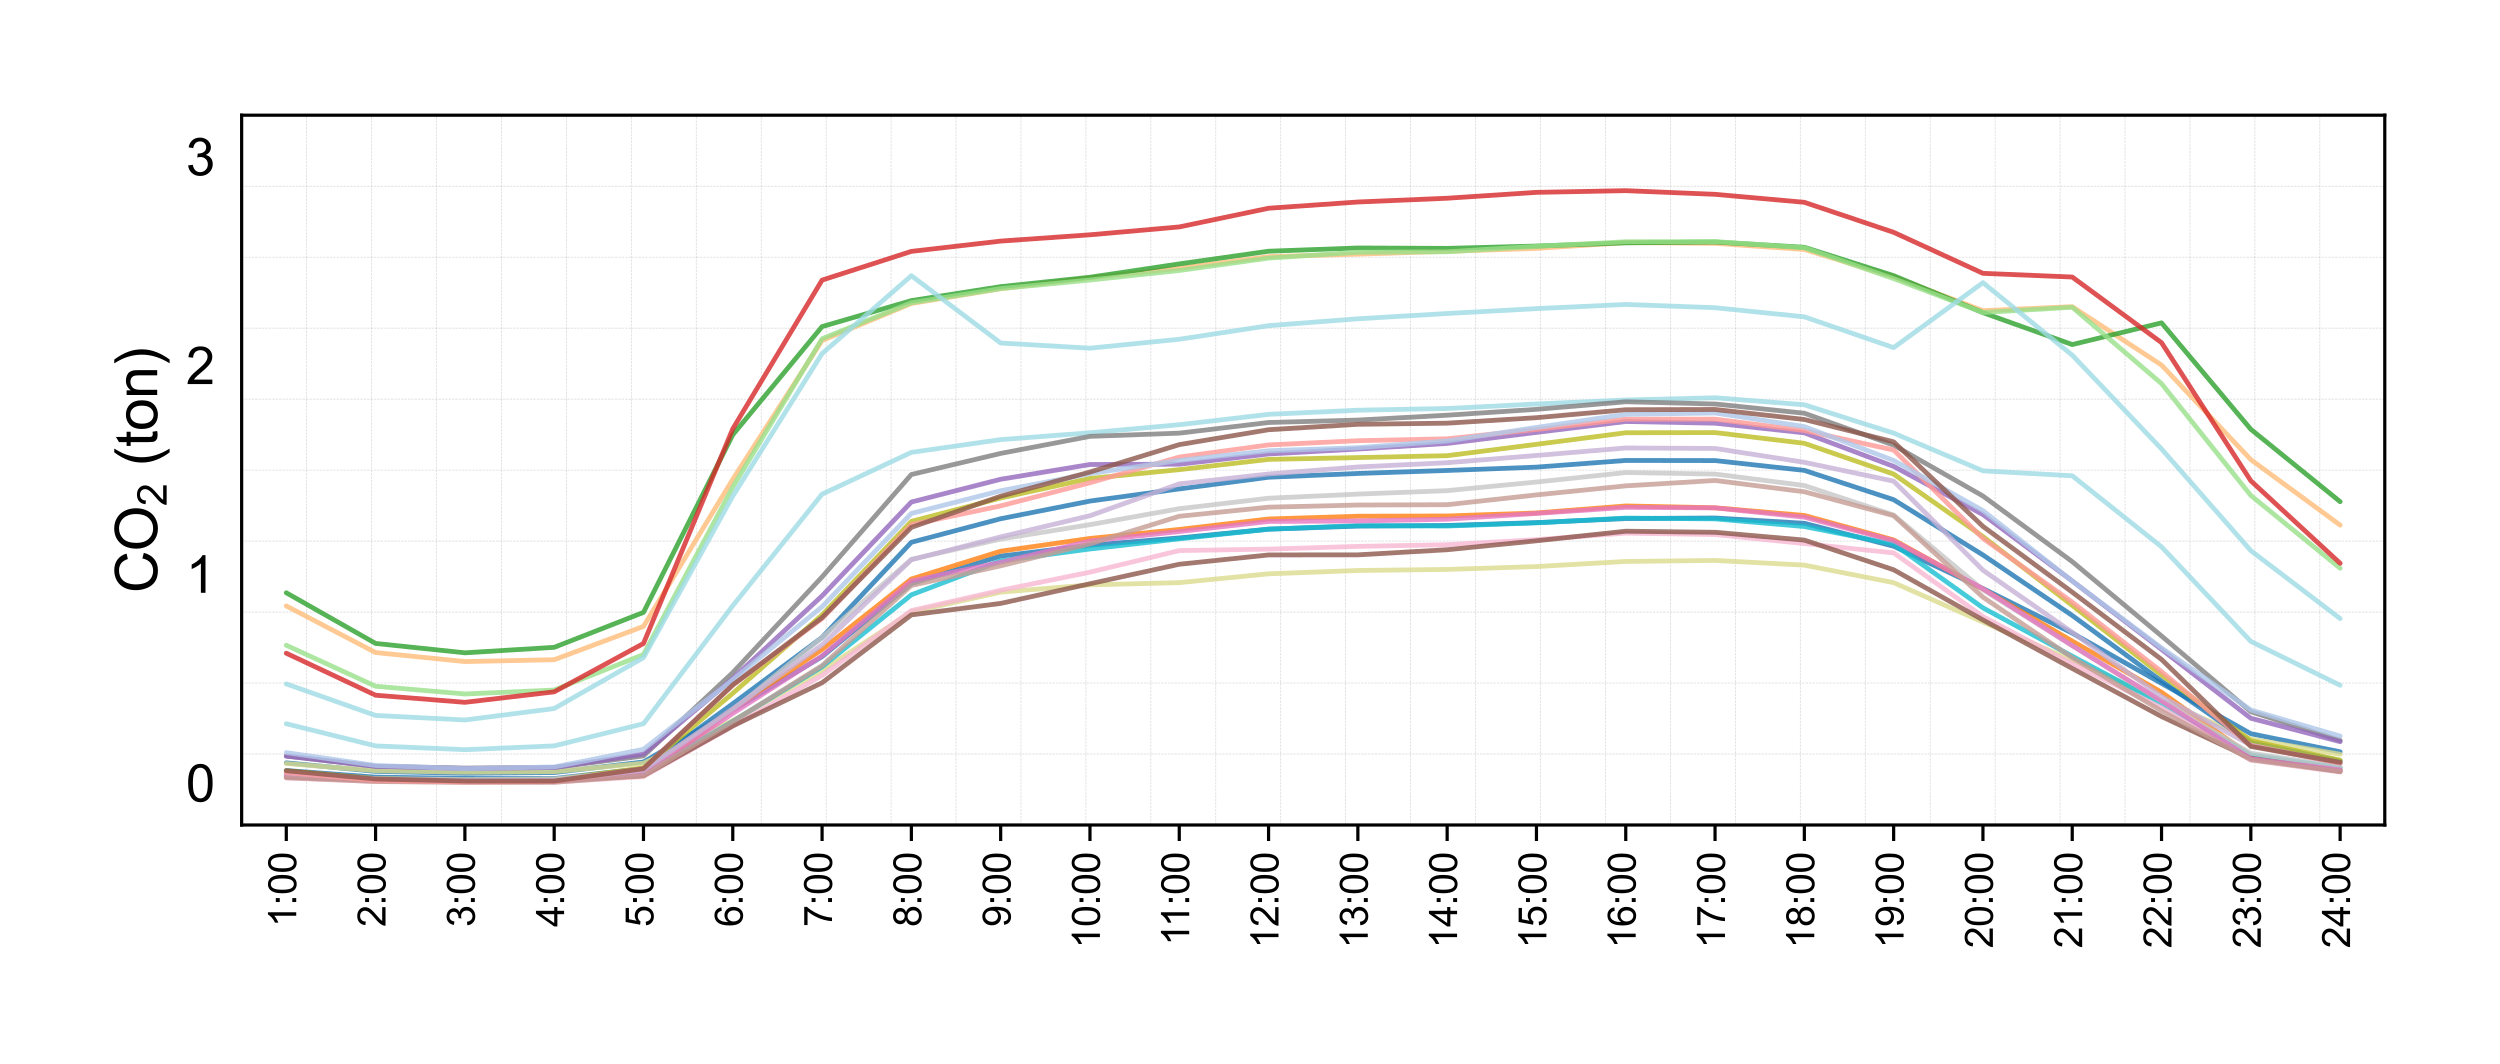 <?xml version="1.0" encoding="utf-8" standalone="no"?>
<!DOCTYPE svg PUBLIC "-//W3C//DTD SVG 1.1//EN"
  "http://www.w3.org/Graphics/SVG/1.1/DTD/svg11.dtd">
<svg xmlns:xlink="http://www.w3.org/1999/xlink" width="781.097pt" height="332.286pt" viewBox="0 0 781.097 332.286" xmlns="http://www.w3.org/2000/svg" version="1.1">
 <defs>
  <style type="text/css">*{stroke-linejoin: round; stroke-linecap: butt}</style>
 </defs>
 <g id="figure_1">
  <g id="patch_1">
   <path d="M 0 332.286 
L 781.097 332.286 
L 781.097 0 
L 0 0 
L 0 332.286 
z
" style="fill: none"/>
  </g>
  <g id="axes_1">
   <g id="patch_2">
    <path d="M 75.498 257.76 
L 745.097 257.76 
L 745.097 36 
L 75.498 36 
L 75.498 257.76 
z
" style="fill: none"/>
   </g>
   <g id="line2d_1">
    <path d="M 95.788 257.76 
L 95.788 36 
" clip-path="url(#p28814ef256)" style="fill: none; stroke-dasharray: 0.74,0.32; stroke-dashoffset: 0; stroke: #a9a9a9; stroke-opacity: 0.5; stroke-width: 0.2"/>
   </g>
   <g id="line2d_2">
    <path d="M 116.079 257.76 
L 116.079 36 
" clip-path="url(#p28814ef256)" style="fill: none; stroke-dasharray: 0.74,0.32; stroke-dashoffset: 0; stroke: #a9a9a9; stroke-opacity: 0.5; stroke-width: 0.2"/>
   </g>
   <g id="line2d_3">
    <path d="M 136.37 257.76 
L 136.37 36 
" clip-path="url(#p28814ef256)" style="fill: none; stroke-dasharray: 0.74,0.32; stroke-dashoffset: 0; stroke: #a9a9a9; stroke-opacity: 0.5; stroke-width: 0.2"/>
   </g>
   <g id="line2d_4">
    <path d="M 156.661 257.76 
L 156.661 36 
" clip-path="url(#p28814ef256)" style="fill: none; stroke-dasharray: 0.74,0.32; stroke-dashoffset: 0; stroke: #a9a9a9; stroke-opacity: 0.5; stroke-width: 0.2"/>
   </g>
   <g id="line2d_5">
    <path d="M 176.952 257.76 
L 176.952 36 
" clip-path="url(#p28814ef256)" style="fill: none; stroke-dasharray: 0.74,0.32; stroke-dashoffset: 0; stroke: #a9a9a9; stroke-opacity: 0.5; stroke-width: 0.2"/>
   </g>
   <g id="line2d_6">
    <path d="M 197.243 257.76 
L 197.243 36 
" clip-path="url(#p28814ef256)" style="fill: none; stroke-dasharray: 0.74,0.32; stroke-dashoffset: 0; stroke: #a9a9a9; stroke-opacity: 0.5; stroke-width: 0.2"/>
   </g>
   <g id="line2d_7">
    <path d="M 217.534 257.76 
L 217.534 36 
" clip-path="url(#p28814ef256)" style="fill: none; stroke-dasharray: 0.74,0.32; stroke-dashoffset: 0; stroke: #a9a9a9; stroke-opacity: 0.5; stroke-width: 0.2"/>
   </g>
   <g id="line2d_8">
    <path d="M 237.825 257.76 
L 237.825 36 
" clip-path="url(#p28814ef256)" style="fill: none; stroke-dasharray: 0.74,0.32; stroke-dashoffset: 0; stroke: #a9a9a9; stroke-opacity: 0.5; stroke-width: 0.2"/>
   </g>
   <g id="line2d_9">
    <path d="M 258.116 257.76 
L 258.116 36 
" clip-path="url(#p28814ef256)" style="fill: none; stroke-dasharray: 0.74,0.32; stroke-dashoffset: 0; stroke: #a9a9a9; stroke-opacity: 0.5; stroke-width: 0.2"/>
   </g>
   <g id="line2d_10">
    <path d="M 278.407 257.76 
L 278.407 36 
" clip-path="url(#p28814ef256)" style="fill: none; stroke-dasharray: 0.74,0.32; stroke-dashoffset: 0; stroke: #a9a9a9; stroke-opacity: 0.5; stroke-width: 0.2"/>
   </g>
   <g id="line2d_11">
    <path d="M 298.697 257.76 
L 298.697 36 
" clip-path="url(#p28814ef256)" style="fill: none; stroke-dasharray: 0.74,0.32; stroke-dashoffset: 0; stroke: #a9a9a9; stroke-opacity: 0.5; stroke-width: 0.2"/>
   </g>
   <g id="line2d_12">
    <path d="M 318.988 257.76 
L 318.988 36 
" clip-path="url(#p28814ef256)" style="fill: none; stroke-dasharray: 0.74,0.32; stroke-dashoffset: 0; stroke: #a9a9a9; stroke-opacity: 0.5; stroke-width: 0.2"/>
   </g>
   <g id="line2d_13">
    <path d="M 339.279 257.76 
L 339.279 36 
" clip-path="url(#p28814ef256)" style="fill: none; stroke-dasharray: 0.74,0.32; stroke-dashoffset: 0; stroke: #a9a9a9; stroke-opacity: 0.5; stroke-width: 0.2"/>
   </g>
   <g id="line2d_14">
    <path d="M 359.57 257.76 
L 359.57 36 
" clip-path="url(#p28814ef256)" style="fill: none; stroke-dasharray: 0.74,0.32; stroke-dashoffset: 0; stroke: #a9a9a9; stroke-opacity: 0.5; stroke-width: 0.2"/>
   </g>
   <g id="line2d_15">
    <path d="M 379.861 257.76 
L 379.861 36 
" clip-path="url(#p28814ef256)" style="fill: none; stroke-dasharray: 0.74,0.32; stroke-dashoffset: 0; stroke: #a9a9a9; stroke-opacity: 0.5; stroke-width: 0.2"/>
   </g>
   <g id="line2d_16">
    <path d="M 400.152 257.76 
L 400.152 36 
" clip-path="url(#p28814ef256)" style="fill: none; stroke-dasharray: 0.74,0.32; stroke-dashoffset: 0; stroke: #a9a9a9; stroke-opacity: 0.5; stroke-width: 0.2"/>
   </g>
   <g id="line2d_17">
    <path d="M 420.443 257.76 
L 420.443 36 
" clip-path="url(#p28814ef256)" style="fill: none; stroke-dasharray: 0.74,0.32; stroke-dashoffset: 0; stroke: #a9a9a9; stroke-opacity: 0.5; stroke-width: 0.2"/>
   </g>
   <g id="line2d_18">
    <path d="M 440.734 257.76 
L 440.734 36 
" clip-path="url(#p28814ef256)" style="fill: none; stroke-dasharray: 0.74,0.32; stroke-dashoffset: 0; stroke: #a9a9a9; stroke-opacity: 0.5; stroke-width: 0.2"/>
   </g>
   <g id="line2d_19">
    <path d="M 461.025 257.76 
L 461.025 36 
" clip-path="url(#p28814ef256)" style="fill: none; stroke-dasharray: 0.74,0.32; stroke-dashoffset: 0; stroke: #a9a9a9; stroke-opacity: 0.5; stroke-width: 0.2"/>
   </g>
   <g id="line2d_20">
    <path d="M 481.316 257.76 
L 481.316 36 
" clip-path="url(#p28814ef256)" style="fill: none; stroke-dasharray: 0.74,0.32; stroke-dashoffset: 0; stroke: #a9a9a9; stroke-opacity: 0.5; stroke-width: 0.2"/>
   </g>
   <g id="line2d_21">
    <path d="M 501.607 257.76 
L 501.607 36 
" clip-path="url(#p28814ef256)" style="fill: none; stroke-dasharray: 0.74,0.32; stroke-dashoffset: 0; stroke: #a9a9a9; stroke-opacity: 0.5; stroke-width: 0.2"/>
   </g>
   <g id="line2d_22">
    <path d="M 521.898 257.76 
L 521.898 36 
" clip-path="url(#p28814ef256)" style="fill: none; stroke-dasharray: 0.74,0.32; stroke-dashoffset: 0; stroke: #a9a9a9; stroke-opacity: 0.5; stroke-width: 0.2"/>
   </g>
   <g id="line2d_23">
    <path d="M 542.188 257.76 
L 542.188 36 
" clip-path="url(#p28814ef256)" style="fill: none; stroke-dasharray: 0.74,0.32; stroke-dashoffset: 0; stroke: #a9a9a9; stroke-opacity: 0.5; stroke-width: 0.2"/>
   </g>
   <g id="line2d_24">
    <path d="M 562.479 257.76 
L 562.479 36 
" clip-path="url(#p28814ef256)" style="fill: none; stroke-dasharray: 0.74,0.32; stroke-dashoffset: 0; stroke: #a9a9a9; stroke-opacity: 0.5; stroke-width: 0.2"/>
   </g>
   <g id="line2d_25">
    <path d="M 582.77 257.76 
L 582.77 36 
" clip-path="url(#p28814ef256)" style="fill: none; stroke-dasharray: 0.74,0.32; stroke-dashoffset: 0; stroke: #a9a9a9; stroke-opacity: 0.5; stroke-width: 0.2"/>
   </g>
   <g id="line2d_26">
    <path d="M 603.061 257.76 
L 603.061 36 
" clip-path="url(#p28814ef256)" style="fill: none; stroke-dasharray: 0.74,0.32; stroke-dashoffset: 0; stroke: #a9a9a9; stroke-opacity: 0.5; stroke-width: 0.2"/>
   </g>
   <g id="line2d_27">
    <path d="M 623.352 257.76 
L 623.352 36 
" clip-path="url(#p28814ef256)" style="fill: none; stroke-dasharray: 0.74,0.32; stroke-dashoffset: 0; stroke: #a9a9a9; stroke-opacity: 0.5; stroke-width: 0.2"/>
   </g>
   <g id="line2d_28">
    <path d="M 643.643 257.76 
L 643.643 36 
" clip-path="url(#p28814ef256)" style="fill: none; stroke-dasharray: 0.74,0.32; stroke-dashoffset: 0; stroke: #a9a9a9; stroke-opacity: 0.5; stroke-width: 0.2"/>
   </g>
   <g id="line2d_29">
    <path d="M 663.934 257.76 
L 663.934 36 
" clip-path="url(#p28814ef256)" style="fill: none; stroke-dasharray: 0.74,0.32; stroke-dashoffset: 0; stroke: #a9a9a9; stroke-opacity: 0.5; stroke-width: 0.2"/>
   </g>
   <g id="line2d_30">
    <path d="M 684.225 257.76 
L 684.225 36 
" clip-path="url(#p28814ef256)" style="fill: none; stroke-dasharray: 0.74,0.32; stroke-dashoffset: 0; stroke: #a9a9a9; stroke-opacity: 0.5; stroke-width: 0.2"/>
   </g>
   <g id="line2d_31">
    <path d="M 704.516 257.76 
L 704.516 36 
" clip-path="url(#p28814ef256)" style="fill: none; stroke-dasharray: 0.74,0.32; stroke-dashoffset: 0; stroke: #a9a9a9; stroke-opacity: 0.5; stroke-width: 0.2"/>
   </g>
   <g id="line2d_32">
    <path d="M 724.807 257.76 
L 724.807 36 
" clip-path="url(#p28814ef256)" style="fill: none; stroke-dasharray: 0.74,0.32; stroke-dashoffset: 0; stroke: #a9a9a9; stroke-opacity: 0.5; stroke-width: 0.2"/>
   </g>
   <g id="line2d_33">
    <path d="M 75.498 235.584 
L 745.097 235.584 
" clip-path="url(#p28814ef256)" style="fill: none; stroke-dasharray: 0.74,0.32; stroke-dashoffset: 0; stroke: #a9a9a9; stroke-opacity: 0.5; stroke-width: 0.2"/>
   </g>
   <g id="line2d_34">
    <path d="M 75.498 213.408 
L 745.097 213.408 
" clip-path="url(#p28814ef256)" style="fill: none; stroke-dasharray: 0.74,0.32; stroke-dashoffset: 0; stroke: #a9a9a9; stroke-opacity: 0.5; stroke-width: 0.2"/>
   </g>
   <g id="line2d_35">
    <path d="M 75.498 191.232 
L 745.097 191.232 
" clip-path="url(#p28814ef256)" style="fill: none; stroke-dasharray: 0.74,0.32; stroke-dashoffset: 0; stroke: #a9a9a9; stroke-opacity: 0.5; stroke-width: 0.2"/>
   </g>
   <g id="line2d_36">
    <path d="M 75.498 169.056 
L 745.097 169.056 
" clip-path="url(#p28814ef256)" style="fill: none; stroke-dasharray: 0.74,0.32; stroke-dashoffset: 0; stroke: #a9a9a9; stroke-opacity: 0.5; stroke-width: 0.2"/>
   </g>
   <g id="line2d_37">
    <path d="M 75.498 146.88 
L 745.097 146.88 
" clip-path="url(#p28814ef256)" style="fill: none; stroke-dasharray: 0.74,0.32; stroke-dashoffset: 0; stroke: #a9a9a9; stroke-opacity: 0.5; stroke-width: 0.2"/>
   </g>
   <g id="line2d_38">
    <path d="M 75.498 124.704 
L 745.097 124.704 
" clip-path="url(#p28814ef256)" style="fill: none; stroke-dasharray: 0.74,0.32; stroke-dashoffset: 0; stroke: #a9a9a9; stroke-opacity: 0.5; stroke-width: 0.2"/>
   </g>
   <g id="line2d_39">
    <path d="M 75.498 102.528 
L 745.097 102.528 
" clip-path="url(#p28814ef256)" style="fill: none; stroke-dasharray: 0.74,0.32; stroke-dashoffset: 0; stroke: #a9a9a9; stroke-opacity: 0.5; stroke-width: 0.2"/>
   </g>
   <g id="line2d_40">
    <path d="M 75.498 80.352 
L 745.097 80.352 
" clip-path="url(#p28814ef256)" style="fill: none; stroke-dasharray: 0.74,0.32; stroke-dashoffset: 0; stroke: #a9a9a9; stroke-opacity: 0.5; stroke-width: 0.2"/>
   </g>
   <g id="line2d_41">
    <path d="M 75.498 58.176 
L 745.097 58.176 
" clip-path="url(#p28814ef256)" style="fill: none; stroke-dasharray: 0.74,0.32; stroke-dashoffset: 0; stroke: #a9a9a9; stroke-opacity: 0.5; stroke-width: 0.2"/>
   </g>
   <g id="matplotlib.axis_1">
    <g id="xtick_1">
     <g id="line2d_42">
      <defs>
       <path id="mb2432eadc6" d="M 0 0 
L 0 5 
" style="stroke: #000000"/>
      </defs>
      <g>
       <use xlink:href="#mb2432eadc6" x="89.448" y="257.76" style="stroke: #000000"/>
      </g>
     </g>
     <g id="text_1">
      <!-- 1:00 -->
      <g transform="translate(92.55 289.613) rotate(-90) scale(0.12 -0.12)">
       <defs>
        <path id="ArialMT-31" d="M 2384 0 
L 1822 0 
L 1822 3584 
Q 1619 3391 1289 3197 
Q 959 3003 697 2906 
L 697 3450 
Q 1169 3672 1522 3987 
Q 1875 4303 2022 4600 
L 2384 4600 
L 2384 0 
z
" transform="scale(0.016)"/>
        <path id="ArialMT-3a" d="M 578 2678 
L 578 3319 
L 1219 3319 
L 1219 2678 
L 578 2678 
z
M 578 0 
L 578 641 
L 1219 641 
L 1219 0 
L 578 0 
z
" transform="scale(0.016)"/>
        <path id="ArialMT-30" d="M 266 2259 
Q 266 3072 433 3567 
Q 600 4063 929 4331 
Q 1259 4600 1759 4600 
Q 2128 4600 2406 4451 
Q 2684 4303 2865 4023 
Q 3047 3744 3150 3342 
Q 3253 2941 3253 2259 
Q 3253 1453 3087 958 
Q 2922 463 2592 192 
Q 2263 -78 1759 -78 
Q 1097 -78 719 397 
Q 266 969 266 2259 
z
M 844 2259 
Q 844 1131 1108 757 
Q 1372 384 1759 384 
Q 2147 384 2411 759 
Q 2675 1134 2675 2259 
Q 2675 3391 2411 3762 
Q 2147 4134 1753 4134 
Q 1366 4134 1134 3806 
Q 844 3388 844 2259 
z
" transform="scale(0.016)"/>
       </defs>
       <use xlink:href="#ArialMT-31"/>
       <use xlink:href="#ArialMT-3a" transform="translate(55.615 0)"/>
       <use xlink:href="#ArialMT-30" transform="translate(83.398 0)"/>
       <use xlink:href="#ArialMT-30" transform="translate(139.014 0)"/>
      </g>
     </g>
    </g>
    <g id="xtick_2">
     <g id="line2d_43">
      <g>
       <use xlink:href="#mb2432eadc6" x="117.347" y="257.76" style="stroke: #000000"/>
      </g>
     </g>
     <g id="text_2">
      <!-- 2:00 -->
      <g transform="translate(120.45 289.613) rotate(-90) scale(0.12 -0.12)">
       <defs>
        <path id="ArialMT-32" d="M 3222 541 
L 3222 0 
L 194 0 
Q 188 203 259 391 
Q 375 700 629 1000 
Q 884 1300 1366 1694 
Q 2113 2306 2375 2664 
Q 2638 3022 2638 3341 
Q 2638 3675 2398 3904 
Q 2159 4134 1775 4134 
Q 1369 4134 1125 3890 
Q 881 3647 878 3216 
L 300 3275 
Q 359 3922 746 4261 
Q 1134 4600 1788 4600 
Q 2447 4600 2831 4234 
Q 3216 3869 3216 3328 
Q 3216 3053 3103 2787 
Q 2991 2522 2730 2228 
Q 2469 1934 1863 1422 
Q 1356 997 1212 845 
Q 1069 694 975 541 
L 3222 541 
z
" transform="scale(0.016)"/>
       </defs>
       <use xlink:href="#ArialMT-32"/>
       <use xlink:href="#ArialMT-3a" transform="translate(55.615 0)"/>
       <use xlink:href="#ArialMT-30" transform="translate(83.398 0)"/>
       <use xlink:href="#ArialMT-30" transform="translate(139.014 0)"/>
      </g>
     </g>
    </g>
    <g id="xtick_3">
     <g id="line2d_44">
      <g>
       <use xlink:href="#mb2432eadc6" x="145.248" y="257.76" style="stroke: #000000"/>
      </g>
     </g>
     <g id="text_3">
      <!-- 3:00 -->
      <g transform="translate(148.35 289.613) rotate(-90) scale(0.12 -0.12)">
       <defs>
        <path id="ArialMT-33" d="M 269 1209 
L 831 1284 
Q 928 806 1161 595 
Q 1394 384 1728 384 
Q 2125 384 2398 659 
Q 2672 934 2672 1341 
Q 2672 1728 2419 1979 
Q 2166 2231 1775 2231 
Q 1616 2231 1378 2169 
L 1441 2663 
Q 1497 2656 1531 2656 
Q 1891 2656 2178 2843 
Q 2466 3031 2466 3422 
Q 2466 3731 2256 3934 
Q 2047 4138 1716 4138 
Q 1388 4138 1169 3931 
Q 950 3725 888 3313 
L 325 3413 
Q 428 3978 793 4289 
Q 1159 4600 1703 4600 
Q 2078 4600 2393 4439 
Q 2709 4278 2876 4000 
Q 3044 3722 3044 3409 
Q 3044 3113 2884 2869 
Q 2725 2625 2413 2481 
Q 2819 2388 3044 2092 
Q 3269 1797 3269 1353 
Q 3269 753 2831 336 
Q 2394 -81 1725 -81 
Q 1122 -81 723 278 
Q 325 638 269 1209 
z
" transform="scale(0.016)"/>
       </defs>
       <use xlink:href="#ArialMT-33"/>
       <use xlink:href="#ArialMT-3a" transform="translate(55.615 0)"/>
       <use xlink:href="#ArialMT-30" transform="translate(83.398 0)"/>
       <use xlink:href="#ArialMT-30" transform="translate(139.014 0)"/>
      </g>
     </g>
    </g>
    <g id="xtick_4">
     <g id="line2d_45">
      <g>
       <use xlink:href="#mb2432eadc6" x="173.148" y="257.76" style="stroke: #000000"/>
      </g>
     </g>
     <g id="text_4">
      <!-- 4:00 -->
      <g transform="translate(176.25 289.613) rotate(-90) scale(0.12 -0.12)">
       <defs>
        <path id="ArialMT-34" d="M 2069 0 
L 2069 1097 
L 81 1097 
L 81 1613 
L 2172 4581 
L 2631 4581 
L 2631 1613 
L 3250 1613 
L 3250 1097 
L 2631 1097 
L 2631 0 
L 2069 0 
z
M 2069 1613 
L 2069 3678 
L 634 1613 
L 2069 1613 
z
" transform="scale(0.016)"/>
       </defs>
       <use xlink:href="#ArialMT-34"/>
       <use xlink:href="#ArialMT-3a" transform="translate(55.615 0)"/>
       <use xlink:href="#ArialMT-30" transform="translate(83.398 0)"/>
       <use xlink:href="#ArialMT-30" transform="translate(139.014 0)"/>
      </g>
     </g>
    </g>
    <g id="xtick_5">
     <g id="line2d_46">
      <g>
       <use xlink:href="#mb2432eadc6" x="201.048" y="257.76" style="stroke: #000000"/>
      </g>
     </g>
     <g id="text_5">
      <!-- 5:00 -->
      <g transform="translate(204.15 289.613) rotate(-90) scale(0.12 -0.12)">
       <defs>
        <path id="ArialMT-35" d="M 266 1200 
L 856 1250 
Q 922 819 1161 601 
Q 1400 384 1738 384 
Q 2144 384 2425 690 
Q 2706 997 2706 1503 
Q 2706 1984 2436 2262 
Q 2166 2541 1728 2541 
Q 1456 2541 1237 2417 
Q 1019 2294 894 2097 
L 366 2166 
L 809 4519 
L 3088 4519 
L 3088 3981 
L 1259 3981 
L 1013 2750 
Q 1425 3038 1878 3038 
Q 2478 3038 2890 2622 
Q 3303 2206 3303 1553 
Q 3303 931 2941 478 
Q 2500 -78 1738 -78 
Q 1113 -78 717 272 
Q 322 622 266 1200 
z
" transform="scale(0.016)"/>
       </defs>
       <use xlink:href="#ArialMT-35"/>
       <use xlink:href="#ArialMT-3a" transform="translate(55.615 0)"/>
       <use xlink:href="#ArialMT-30" transform="translate(83.398 0)"/>
       <use xlink:href="#ArialMT-30" transform="translate(139.014 0)"/>
      </g>
     </g>
    </g>
    <g id="xtick_6">
     <g id="line2d_47">
      <g>
       <use xlink:href="#mb2432eadc6" x="228.947" y="257.76" style="stroke: #000000"/>
      </g>
     </g>
     <g id="text_6">
      <!-- 6:00 -->
      <g transform="translate(232.05 289.613) rotate(-90) scale(0.12 -0.12)">
       <defs>
        <path id="ArialMT-36" d="M 3184 3459 
L 2625 3416 
Q 2550 3747 2413 3897 
Q 2184 4138 1850 4138 
Q 1581 4138 1378 3988 
Q 1113 3794 959 3422 
Q 806 3050 800 2363 
Q 1003 2672 1297 2822 
Q 1591 2972 1913 2972 
Q 2475 2972 2870 2558 
Q 3266 2144 3266 1488 
Q 3266 1056 3080 686 
Q 2894 316 2569 119 
Q 2244 -78 1831 -78 
Q 1128 -78 684 439 
Q 241 956 241 2144 
Q 241 3472 731 4075 
Q 1159 4600 1884 4600 
Q 2425 4600 2770 4297 
Q 3116 3994 3184 3459 
z
M 888 1484 
Q 888 1194 1011 928 
Q 1134 663 1356 523 
Q 1578 384 1822 384 
Q 2178 384 2434 671 
Q 2691 959 2691 1453 
Q 2691 1928 2437 2201 
Q 2184 2475 1800 2475 
Q 1419 2475 1153 2201 
Q 888 1928 888 1484 
z
" transform="scale(0.016)"/>
       </defs>
       <use xlink:href="#ArialMT-36"/>
       <use xlink:href="#ArialMT-3a" transform="translate(55.615 0)"/>
       <use xlink:href="#ArialMT-30" transform="translate(83.398 0)"/>
       <use xlink:href="#ArialMT-30" transform="translate(139.014 0)"/>
      </g>
     </g>
    </g>
    <g id="xtick_7">
     <g id="line2d_48">
      <g>
       <use xlink:href="#mb2432eadc6" x="256.848" y="257.76" style="stroke: #000000"/>
      </g>
     </g>
     <g id="text_7">
      <!-- 7:00 -->
      <g transform="translate(259.95 289.613) rotate(-90) scale(0.12 -0.12)">
       <defs>
        <path id="ArialMT-37" d="M 303 3981 
L 303 4522 
L 3269 4522 
L 3269 4084 
Q 2831 3619 2401 2847 
Q 1972 2075 1738 1259 
Q 1569 684 1522 0 
L 944 0 
Q 953 541 1156 1306 
Q 1359 2072 1739 2783 
Q 2119 3494 2547 3981 
L 303 3981 
z
" transform="scale(0.016)"/>
       </defs>
       <use xlink:href="#ArialMT-37"/>
       <use xlink:href="#ArialMT-3a" transform="translate(55.615 0)"/>
       <use xlink:href="#ArialMT-30" transform="translate(83.398 0)"/>
       <use xlink:href="#ArialMT-30" transform="translate(139.014 0)"/>
      </g>
     </g>
    </g>
    <g id="xtick_8">
     <g id="line2d_49">
      <g>
       <use xlink:href="#mb2432eadc6" x="284.748" y="257.76" style="stroke: #000000"/>
      </g>
     </g>
     <g id="text_8">
      <!-- 8:00 -->
      <g transform="translate(287.85 289.613) rotate(-90) scale(0.12 -0.12)">
       <defs>
        <path id="ArialMT-38" d="M 1131 2484 
Q 781 2613 612 2850 
Q 444 3088 444 3419 
Q 444 3919 803 4259 
Q 1163 4600 1759 4600 
Q 2359 4600 2725 4251 
Q 3091 3903 3091 3403 
Q 3091 3084 2923 2848 
Q 2756 2613 2416 2484 
Q 2838 2347 3058 2040 
Q 3278 1734 3278 1309 
Q 3278 722 2862 322 
Q 2447 -78 1769 -78 
Q 1091 -78 675 323 
Q 259 725 259 1325 
Q 259 1772 486 2073 
Q 713 2375 1131 2484 
z
M 1019 3438 
Q 1019 3113 1228 2906 
Q 1438 2700 1772 2700 
Q 2097 2700 2305 2904 
Q 2513 3109 2513 3406 
Q 2513 3716 2298 3927 
Q 2084 4138 1766 4138 
Q 1444 4138 1231 3931 
Q 1019 3725 1019 3438 
z
M 838 1322 
Q 838 1081 952 856 
Q 1066 631 1291 507 
Q 1516 384 1775 384 
Q 2178 384 2440 643 
Q 2703 903 2703 1303 
Q 2703 1709 2433 1975 
Q 2163 2241 1756 2241 
Q 1359 2241 1098 1978 
Q 838 1716 838 1322 
z
" transform="scale(0.016)"/>
       </defs>
       <use xlink:href="#ArialMT-38"/>
       <use xlink:href="#ArialMT-3a" transform="translate(55.615 0)"/>
       <use xlink:href="#ArialMT-30" transform="translate(83.398 0)"/>
       <use xlink:href="#ArialMT-30" transform="translate(139.014 0)"/>
      </g>
     </g>
    </g>
    <g id="xtick_9">
     <g id="line2d_50">
      <g>
       <use xlink:href="#mb2432eadc6" x="312.647" y="257.76" style="stroke: #000000"/>
      </g>
     </g>
     <g id="text_9">
      <!-- 9:00 -->
      <g transform="translate(315.75 289.613) rotate(-90) scale(0.12 -0.12)">
       <defs>
        <path id="ArialMT-39" d="M 350 1059 
L 891 1109 
Q 959 728 1153 556 
Q 1347 384 1650 384 
Q 1909 384 2104 503 
Q 2300 622 2425 820 
Q 2550 1019 2634 1356 
Q 2719 1694 2719 2044 
Q 2719 2081 2716 2156 
Q 2547 1888 2255 1720 
Q 1963 1553 1622 1553 
Q 1053 1553 659 1965 
Q 266 2378 266 3053 
Q 266 3750 677 4175 
Q 1088 4600 1706 4600 
Q 2153 4600 2523 4359 
Q 2894 4119 3086 3673 
Q 3278 3228 3278 2384 
Q 3278 1506 3087 986 
Q 2897 466 2520 194 
Q 2144 -78 1638 -78 
Q 1100 -78 759 220 
Q 419 519 350 1059 
z
M 2653 3081 
Q 2653 3566 2395 3850 
Q 2138 4134 1775 4134 
Q 1400 4134 1122 3828 
Q 844 3522 844 3034 
Q 844 2597 1108 2323 
Q 1372 2050 1759 2050 
Q 2150 2050 2401 2323 
Q 2653 2597 2653 3081 
z
" transform="scale(0.016)"/>
       </defs>
       <use xlink:href="#ArialMT-39"/>
       <use xlink:href="#ArialMT-3a" transform="translate(55.615 0)"/>
       <use xlink:href="#ArialMT-30" transform="translate(83.398 0)"/>
       <use xlink:href="#ArialMT-30" transform="translate(139.014 0)"/>
      </g>
     </g>
    </g>
    <g id="xtick_10">
     <g id="line2d_51">
      <g>
       <use xlink:href="#mb2432eadc6" x="340.548" y="257.76" style="stroke: #000000"/>
      </g>
     </g>
     <g id="text_10">
      <!-- 10:00 -->
      <g transform="translate(343.65 296.286) rotate(-90) scale(0.12 -0.12)">
       <use xlink:href="#ArialMT-31"/>
       <use xlink:href="#ArialMT-30" transform="translate(55.615 0)"/>
       <use xlink:href="#ArialMT-3a" transform="translate(111.23 0)"/>
       <use xlink:href="#ArialMT-30" transform="translate(139.014 0)"/>
       <use xlink:href="#ArialMT-30" transform="translate(194.629 0)"/>
      </g>
     </g>
    </g>
    <g id="xtick_11">
     <g id="line2d_52">
      <g>
       <use xlink:href="#mb2432eadc6" x="368.447" y="257.76" style="stroke: #000000"/>
      </g>
     </g>
     <g id="text_11">
      <!-- 11:00 -->
      <g transform="translate(371.55 295.401) rotate(-90) scale(0.12 -0.12)">
       <use xlink:href="#ArialMT-31"/>
       <use xlink:href="#ArialMT-31" transform="translate(48.24 0)"/>
       <use xlink:href="#ArialMT-3a" transform="translate(103.855 0)"/>
       <use xlink:href="#ArialMT-30" transform="translate(131.639 0)"/>
       <use xlink:href="#ArialMT-30" transform="translate(187.254 0)"/>
      </g>
     </g>
    </g>
    <g id="xtick_12">
     <g id="line2d_53">
      <g>
       <use xlink:href="#mb2432eadc6" x="396.348" y="257.76" style="stroke: #000000"/>
      </g>
     </g>
     <g id="text_12">
      <!-- 12:00 -->
      <g transform="translate(399.45 296.286) rotate(-90) scale(0.12 -0.12)">
       <use xlink:href="#ArialMT-31"/>
       <use xlink:href="#ArialMT-32" transform="translate(55.615 0)"/>
       <use xlink:href="#ArialMT-3a" transform="translate(111.23 0)"/>
       <use xlink:href="#ArialMT-30" transform="translate(139.014 0)"/>
       <use xlink:href="#ArialMT-30" transform="translate(194.629 0)"/>
      </g>
     </g>
    </g>
    <g id="xtick_13">
     <g id="line2d_54">
      <g>
       <use xlink:href="#mb2432eadc6" x="424.248" y="257.76" style="stroke: #000000"/>
      </g>
     </g>
     <g id="text_13">
      <!-- 13:00 -->
      <g transform="translate(427.35 296.286) rotate(-90) scale(0.12 -0.12)">
       <use xlink:href="#ArialMT-31"/>
       <use xlink:href="#ArialMT-33" transform="translate(55.615 0)"/>
       <use xlink:href="#ArialMT-3a" transform="translate(111.23 0)"/>
       <use xlink:href="#ArialMT-30" transform="translate(139.014 0)"/>
       <use xlink:href="#ArialMT-30" transform="translate(194.629 0)"/>
      </g>
     </g>
    </g>
    <g id="xtick_14">
     <g id="line2d_55">
      <g>
       <use xlink:href="#mb2432eadc6" x="452.147" y="257.76" style="stroke: #000000"/>
      </g>
     </g>
     <g id="text_14">
      <!-- 14:00 -->
      <g transform="translate(455.25 296.286) rotate(-90) scale(0.12 -0.12)">
       <use xlink:href="#ArialMT-31"/>
       <use xlink:href="#ArialMT-34" transform="translate(55.615 0)"/>
       <use xlink:href="#ArialMT-3a" transform="translate(111.23 0)"/>
       <use xlink:href="#ArialMT-30" transform="translate(139.014 0)"/>
       <use xlink:href="#ArialMT-30" transform="translate(194.629 0)"/>
      </g>
     </g>
    </g>
    <g id="xtick_15">
     <g id="line2d_56">
      <g>
       <use xlink:href="#mb2432eadc6" x="480.048" y="257.76" style="stroke: #000000"/>
      </g>
     </g>
     <g id="text_15">
      <!-- 15:00 -->
      <g transform="translate(483.15 296.286) rotate(-90) scale(0.12 -0.12)">
       <use xlink:href="#ArialMT-31"/>
       <use xlink:href="#ArialMT-35" transform="translate(55.615 0)"/>
       <use xlink:href="#ArialMT-3a" transform="translate(111.23 0)"/>
       <use xlink:href="#ArialMT-30" transform="translate(139.014 0)"/>
       <use xlink:href="#ArialMT-30" transform="translate(194.629 0)"/>
      </g>
     </g>
    </g>
    <g id="xtick_16">
     <g id="line2d_57">
      <g>
       <use xlink:href="#mb2432eadc6" x="507.947" y="257.76" style="stroke: #000000"/>
      </g>
     </g>
     <g id="text_16">
      <!-- 16:00 -->
      <g transform="translate(511.05 296.286) rotate(-90) scale(0.12 -0.12)">
       <use xlink:href="#ArialMT-31"/>
       <use xlink:href="#ArialMT-36" transform="translate(55.615 0)"/>
       <use xlink:href="#ArialMT-3a" transform="translate(111.23 0)"/>
       <use xlink:href="#ArialMT-30" transform="translate(139.014 0)"/>
       <use xlink:href="#ArialMT-30" transform="translate(194.629 0)"/>
      </g>
     </g>
    </g>
    <g id="xtick_17">
     <g id="line2d_58">
      <g>
       <use xlink:href="#mb2432eadc6" x="535.847" y="257.76" style="stroke: #000000"/>
      </g>
     </g>
     <g id="text_17">
      <!-- 17:00 -->
      <g transform="translate(538.95 296.286) rotate(-90) scale(0.12 -0.12)">
       <use xlink:href="#ArialMT-31"/>
       <use xlink:href="#ArialMT-37" transform="translate(55.615 0)"/>
       <use xlink:href="#ArialMT-3a" transform="translate(111.23 0)"/>
       <use xlink:href="#ArialMT-30" transform="translate(139.014 0)"/>
       <use xlink:href="#ArialMT-30" transform="translate(194.629 0)"/>
      </g>
     </g>
    </g>
    <g id="xtick_18">
     <g id="line2d_59">
      <g>
       <use xlink:href="#mb2432eadc6" x="563.747" y="257.76" style="stroke: #000000"/>
      </g>
     </g>
     <g id="text_18">
      <!-- 18:00 -->
      <g transform="translate(566.85 296.286) rotate(-90) scale(0.12 -0.12)">
       <use xlink:href="#ArialMT-31"/>
       <use xlink:href="#ArialMT-38" transform="translate(55.615 0)"/>
       <use xlink:href="#ArialMT-3a" transform="translate(111.23 0)"/>
       <use xlink:href="#ArialMT-30" transform="translate(139.014 0)"/>
       <use xlink:href="#ArialMT-30" transform="translate(194.629 0)"/>
      </g>
     </g>
    </g>
    <g id="xtick_19">
     <g id="line2d_60">
      <g>
       <use xlink:href="#mb2432eadc6" x="591.648" y="257.76" style="stroke: #000000"/>
      </g>
     </g>
     <g id="text_19">
      <!-- 19:00 -->
      <g transform="translate(594.75 296.286) rotate(-90) scale(0.12 -0.12)">
       <use xlink:href="#ArialMT-31"/>
       <use xlink:href="#ArialMT-39" transform="translate(55.615 0)"/>
       <use xlink:href="#ArialMT-3a" transform="translate(111.23 0)"/>
       <use xlink:href="#ArialMT-30" transform="translate(139.014 0)"/>
       <use xlink:href="#ArialMT-30" transform="translate(194.629 0)"/>
      </g>
     </g>
    </g>
    <g id="xtick_20">
     <g id="line2d_61">
      <g>
       <use xlink:href="#mb2432eadc6" x="619.548" y="257.76" style="stroke: #000000"/>
      </g>
     </g>
     <g id="text_20">
      <!-- 20:00 -->
      <g transform="translate(622.65 296.286) rotate(-90) scale(0.12 -0.12)">
       <use xlink:href="#ArialMT-32"/>
       <use xlink:href="#ArialMT-30" transform="translate(55.615 0)"/>
       <use xlink:href="#ArialMT-3a" transform="translate(111.23 0)"/>
       <use xlink:href="#ArialMT-30" transform="translate(139.014 0)"/>
       <use xlink:href="#ArialMT-30" transform="translate(194.629 0)"/>
      </g>
     </g>
    </g>
    <g id="xtick_21">
     <g id="line2d_62">
      <g>
       <use xlink:href="#mb2432eadc6" x="647.447" y="257.76" style="stroke: #000000"/>
      </g>
     </g>
     <g id="text_21">
      <!-- 21:00 -->
      <g transform="translate(650.55 296.286) rotate(-90) scale(0.12 -0.12)">
       <use xlink:href="#ArialMT-32"/>
       <use xlink:href="#ArialMT-31" transform="translate(55.615 0)"/>
       <use xlink:href="#ArialMT-3a" transform="translate(111.23 0)"/>
       <use xlink:href="#ArialMT-30" transform="translate(139.014 0)"/>
       <use xlink:href="#ArialMT-30" transform="translate(194.629 0)"/>
      </g>
     </g>
    </g>
    <g id="xtick_22">
     <g id="line2d_63">
      <g>
       <use xlink:href="#mb2432eadc6" x="675.347" y="257.76" style="stroke: #000000"/>
      </g>
     </g>
     <g id="text_22">
      <!-- 22:00 -->
      <g transform="translate(678.45 296.286) rotate(-90) scale(0.12 -0.12)">
       <use xlink:href="#ArialMT-32"/>
       <use xlink:href="#ArialMT-32" transform="translate(55.615 0)"/>
       <use xlink:href="#ArialMT-3a" transform="translate(111.23 0)"/>
       <use xlink:href="#ArialMT-30" transform="translate(139.014 0)"/>
       <use xlink:href="#ArialMT-30" transform="translate(194.629 0)"/>
      </g>
     </g>
    </g>
    <g id="xtick_23">
     <g id="line2d_64">
      <g>
       <use xlink:href="#mb2432eadc6" x="703.247" y="257.76" style="stroke: #000000"/>
      </g>
     </g>
     <g id="text_23">
      <!-- 23:00 -->
      <g transform="translate(706.35 296.286) rotate(-90) scale(0.12 -0.12)">
       <use xlink:href="#ArialMT-32"/>
       <use xlink:href="#ArialMT-33" transform="translate(55.615 0)"/>
       <use xlink:href="#ArialMT-3a" transform="translate(111.23 0)"/>
       <use xlink:href="#ArialMT-30" transform="translate(139.014 0)"/>
       <use xlink:href="#ArialMT-30" transform="translate(194.629 0)"/>
      </g>
     </g>
    </g>
    <g id="xtick_24">
     <g id="line2d_65">
      <g>
       <use xlink:href="#mb2432eadc6" x="731.148" y="257.76" style="stroke: #000000"/>
      </g>
     </g>
     <g id="text_24">
      <!-- 24:00 -->
      <g transform="translate(734.25 296.286) rotate(-90) scale(0.12 -0.12)">
       <use xlink:href="#ArialMT-32"/>
       <use xlink:href="#ArialMT-34" transform="translate(55.615 0)"/>
       <use xlink:href="#ArialMT-3a" transform="translate(111.23 0)"/>
       <use xlink:href="#ArialMT-30" transform="translate(139.014 0)"/>
       <use xlink:href="#ArialMT-30" transform="translate(194.629 0)"/>
      </g>
     </g>
    </g>
   </g>
   <g id="matplotlib.axis_2">
    <g id="ytick_1">
     <g id="line2d_66">
      <defs>
       <path id="m75d4ad3819" d="M 0 0 
L -5 0 
" style="stroke: #000000; stroke-opacity: 0; stroke-width: 1.5"/>
      </defs>
      <g>
       <use xlink:href="#m75d4ad3819" x="75.498" y="244.715" style="fill-opacity: 0; stroke: #000000; stroke-opacity: 0; stroke-width: 1.5"/>
      </g>
     </g>
     <g id="text_25">
      <!-- 0 -->
      <g transform="translate(58.1 250.442) scale(0.16 -0.16)">
       <use xlink:href="#ArialMT-30"/>
      </g>
     </g>
    </g>
    <g id="ytick_2">
     <g id="line2d_67">
      <g>
       <use xlink:href="#m75d4ad3819" x="75.498" y="179.492" style="fill-opacity: 0; stroke: #000000; stroke-opacity: 0; stroke-width: 1.5"/>
      </g>
     </g>
     <g id="text_26">
      <!-- 1 -->
      <g transform="translate(58.1 185.218) scale(0.16 -0.16)">
       <use xlink:href="#ArialMT-31"/>
      </g>
     </g>
    </g>
    <g id="ytick_3">
     <g id="line2d_68">
      <g>
       <use xlink:href="#m75d4ad3819" x="75.498" y="114.268" style="fill-opacity: 0; stroke: #000000; stroke-opacity: 0; stroke-width: 1.5"/>
      </g>
     </g>
     <g id="text_27">
      <!-- 2 -->
      <g transform="translate(58.1 119.994) scale(0.16 -0.16)">
       <use xlink:href="#ArialMT-32"/>
      </g>
     </g>
    </g>
    <g id="ytick_4">
     <g id="line2d_69">
      <g>
       <use xlink:href="#m75d4ad3819" x="75.498" y="49.045" style="fill-opacity: 0; stroke: #000000; stroke-opacity: 0; stroke-width: 1.5"/>
      </g>
     </g>
     <g id="text_28">
      <!-- 3 -->
      <g transform="translate(58.1 54.771) scale(0.16 -0.16)">
       <use xlink:href="#ArialMT-33"/>
      </g>
     </g>
    </g>
    <g id="text_29">
     <!-- CO$_{\mathregular{2}}$ (ton) -->
     <g transform="translate(49.14 185.31) rotate(-90) scale(0.18 -0.18)">
      <defs>
       <path id="ArialMT-43" d="M 3763 1606 
L 4369 1453 
Q 4178 706 3683 314 
Q 3188 -78 2472 -78 
Q 1731 -78 1267 223 
Q 803 525 561 1097 
Q 319 1669 319 2325 
Q 319 3041 592 3573 
Q 866 4106 1370 4382 
Q 1875 4659 2481 4659 
Q 3169 4659 3637 4309 
Q 4106 3959 4291 3325 
L 3694 3184 
Q 3534 3684 3231 3912 
Q 2928 4141 2469 4141 
Q 1941 4141 1586 3887 
Q 1231 3634 1087 3207 
Q 944 2781 944 2328 
Q 944 1744 1114 1308 
Q 1284 872 1643 656 
Q 2003 441 2422 441 
Q 2931 441 3284 734 
Q 3638 1028 3763 1606 
z
" transform="scale(0.016)"/>
       <path id="ArialMT-4f" d="M 309 2231 
Q 309 3372 921 4017 
Q 1534 4663 2503 4663 
Q 3138 4663 3647 4359 
Q 4156 4056 4423 3514 
Q 4691 2972 4691 2284 
Q 4691 1588 4409 1038 
Q 4128 488 3612 205 
Q 3097 -78 2500 -78 
Q 1853 -78 1343 234 
Q 834 547 571 1087 
Q 309 1628 309 2231 
z
M 934 2222 
Q 934 1394 1379 917 
Q 1825 441 2497 441 
Q 3181 441 3623 922 
Q 4066 1403 4066 2288 
Q 4066 2847 3877 3264 
Q 3688 3681 3323 3911 
Q 2959 4141 2506 4141 
Q 1863 4141 1398 3698 
Q 934 3256 934 2222 
z
" transform="scale(0.016)"/>
       <path id="ArialMT-20" transform="scale(0.016)"/>
       <path id="ArialMT-28" d="M 1497 -1347 
Q 1031 -759 709 28 
Q 388 816 388 1659 
Q 388 2403 628 3084 
Q 909 3875 1497 4659 
L 1900 4659 
Q 1522 4009 1400 3731 
Q 1209 3300 1100 2831 
Q 966 2247 966 1656 
Q 966 153 1900 -1347 
L 1497 -1347 
z
" transform="scale(0.016)"/>
       <path id="ArialMT-74" d="M 1650 503 
L 1731 6 
Q 1494 -44 1306 -44 
Q 1000 -44 831 53 
Q 663 150 594 308 
Q 525 466 525 972 
L 525 2881 
L 113 2881 
L 113 3319 
L 525 3319 
L 525 4141 
L 1084 4478 
L 1084 3319 
L 1650 3319 
L 1650 2881 
L 1084 2881 
L 1084 941 
Q 1084 700 1114 631 
Q 1144 563 1211 522 
Q 1278 481 1403 481 
Q 1497 481 1650 503 
z
" transform="scale(0.016)"/>
       <path id="ArialMT-6f" d="M 213 1659 
Q 213 2581 725 3025 
Q 1153 3394 1769 3394 
Q 2453 3394 2887 2945 
Q 3322 2497 3322 1706 
Q 3322 1066 3130 698 
Q 2938 331 2570 128 
Q 2203 -75 1769 -75 
Q 1072 -75 642 372 
Q 213 819 213 1659 
z
M 791 1659 
Q 791 1022 1069 705 
Q 1347 388 1769 388 
Q 2188 388 2466 706 
Q 2744 1025 2744 1678 
Q 2744 2294 2464 2611 
Q 2184 2928 1769 2928 
Q 1347 2928 1069 2612 
Q 791 2297 791 1659 
z
" transform="scale(0.016)"/>
       <path id="ArialMT-6e" d="M 422 0 
L 422 3319 
L 928 3319 
L 928 2847 
Q 1294 3394 1984 3394 
Q 2284 3394 2536 3286 
Q 2788 3178 2913 3003 
Q 3038 2828 3088 2588 
Q 3119 2431 3119 2041 
L 3119 0 
L 2556 0 
L 2556 2019 
Q 2556 2363 2490 2533 
Q 2425 2703 2258 2804 
Q 2091 2906 1866 2906 
Q 1506 2906 1245 2678 
Q 984 2450 984 1813 
L 984 0 
L 422 0 
z
" transform="scale(0.016)"/>
       <path id="ArialMT-29" d="M 791 -1347 
L 388 -1347 
Q 1322 153 1322 1656 
Q 1322 2244 1188 2822 
Q 1081 3291 891 3722 
Q 769 4003 388 4659 
L 791 4659 
Q 1378 3875 1659 3084 
Q 1900 2403 1900 1659 
Q 1900 816 1576 28 
Q 1253 -759 791 -1347 
z
" transform="scale(0.016)"/>
      </defs>
      <use xlink:href="#ArialMT-43" transform="translate(0 0.141)"/>
      <use xlink:href="#ArialMT-4f" transform="translate(72.217 0.141)"/>
      <use xlink:href="#ArialMT-32" transform="translate(150.957 -16.266) scale(0.7)"/>
      <use xlink:href="#ArialMT-20" transform="translate(192.622 0.141)"/>
      <use xlink:href="#ArialMT-28" transform="translate(220.405 0.141)"/>
      <use xlink:href="#ArialMT-74" transform="translate(253.706 0.141)"/>
      <use xlink:href="#ArialMT-6f" transform="translate(281.489 0.141)"/>
      <use xlink:href="#ArialMT-6e" transform="translate(337.104 0.141)"/>
      <use xlink:href="#ArialMT-29" transform="translate(392.72 0.141)"/>
     </g>
    </g>
   </g>
   <g id="line2d_70">
    <path d="M 89.448 238.341 
L 117.347 241.005 
L 145.248 241.595 
L 173.148 241.371 
L 201.048 238.073 
L 228.947 221.85 
L 256.848 205.15 
L 284.748 182.321 
L 312.647 173.742 
L 340.548 170.347 
L 368.447 168.065 
L 396.348 165.329 
L 424.248 164.38 
L 452.147 164.172 
L 480.048 163.282 
L 507.947 162.013 
L 535.847 161.842 
L 563.747 163.495 
L 591.648 170.661 
L 619.548 183.888 
L 647.447 197.799 
L 675.347 213.519 
L 703.247 229.242 
L 731.148 234.892 
" clip-path="url(#p28814ef256)" style="fill: none; stroke: #1f77b4; stroke-opacity: 0.8; stroke-width: 1.5; stroke-linecap: round"/>
   </g>
   <g id="line2d_71">
    <path d="M 89.448 238.559 
L 117.347 240.791 
L 145.248 241.256 
L 173.148 241.102 
L 201.048 238.471 
L 228.947 225.108 
L 256.848 209.491 
L 284.748 191.189 
L 312.647 185.002 
L 340.548 182.732 
L 368.447 182.034 
L 396.348 179.283 
L 424.248 178.238 
L 452.147 177.914 
L 480.048 177.013 
L 507.947 175.42 
L 535.847 175.099 
L 563.747 176.57 
L 591.648 182.045 
L 619.548 194.367 
L 647.447 206.31 
L 675.347 218.895 
L 703.247 230.909 
L 731.148 235.664 
" clip-path="url(#p28814ef256)" style="fill: none; stroke: #dbdb8d; stroke-opacity: 0.8; stroke-width: 1.5; stroke-linecap: round"/>
   </g>
   <g id="line2d_72">
    <path d="M 89.448 189.323 
L 117.347 203.89 
L 145.248 206.701 
L 173.148 206.118 
L 201.048 195.712 
L 228.947 149.754 
L 256.848 106.387 
L 284.748 94.812 
L 312.647 90.203 
L 340.548 86.789 
L 368.447 83.795 
L 396.348 80.184 
L 424.248 79.411 
L 452.147 78.522 
L 480.048 77.614 
L 507.947 75.791 
L 535.847 76.037 
L 563.747 77.948 
L 591.648 86.507 
L 619.548 97.062 
L 647.447 95.809 
L 675.347 114.07 
L 703.247 143.619 
L 731.148 164.07 
" clip-path="url(#p28814ef256)" style="fill: none; stroke: #ffbb78; stroke-opacity: 0.8; stroke-width: 1.5; stroke-linecap: round"/>
   </g>
   <g id="line2d_73">
    <path d="M 89.448 185.213 
L 117.347 201.035 
L 145.248 203.965 
L 173.148 202.25 
L 201.048 191.332 
L 228.947 135.845 
L 256.848 102.039 
L 284.748 93.917 
L 312.647 89.55 
L 340.548 86.62 
L 368.447 82.445 
L 396.348 78.491 
L 424.248 77.476 
L 452.147 77.602 
L 480.048 76.866 
L 507.947 75.873 
L 535.847 75.62 
L 563.747 77.262 
L 591.648 86.123 
L 619.548 97.686 
L 647.447 107.652 
L 675.347 100.87 
L 703.247 134.126 
L 731.148 156.746 
" clip-path="url(#p28814ef256)" style="fill: none; stroke: #2ca02c; stroke-opacity: 0.8; stroke-width: 1.5; stroke-linecap: round"/>
   </g>
   <g id="line2d_74">
    <path d="M 89.448 242.499 
L 117.347 243.633 
L 145.248 243.893 
L 173.148 243.808 
L 201.048 242.454 
L 228.947 221.707 
L 256.848 202.903 
L 284.748 180.896 
L 312.647 172.212 
L 340.548 168.232 
L 368.447 165.408 
L 396.348 162.151 
L 424.248 161.287 
L 452.147 161.213 
L 480.048 160.264 
L 507.947 158.078 
L 535.847 158.656 
L 563.747 161.054 
L 591.648 168.695 
L 619.548 184.097 
L 647.447 200.304 
L 675.347 216.294 
L 703.247 236.18 
L 731.148 240.375 
" clip-path="url(#p28814ef256)" style="fill: none; stroke: #ff7f0e; stroke-opacity: 0.8; stroke-width: 1.5; stroke-linecap: round"/>
   </g>
   <g id="line2d_75">
    <path d="M 89.448 201.609 
L 117.347 214.412 
L 145.248 216.831 
L 173.148 215.597 
L 201.048 204.507 
L 228.947 152.206 
L 256.848 105.827 
L 284.748 94.578 
L 312.647 90.175 
L 340.548 87.492 
L 368.447 84.51 
L 396.348 80.632 
L 424.248 78.82 
L 452.147 78.659 
L 480.048 76.974 
L 507.947 75.532 
L 535.847 75.475 
L 563.747 77.408 
L 591.648 87.046 
L 619.548 97.64 
L 647.447 95.988 
L 675.347 119.867 
L 703.247 154.805 
L 731.148 177.547 
" clip-path="url(#p28814ef256)" style="fill: none; stroke: #98df8a; stroke-opacity: 0.8; stroke-width: 1.5; stroke-linecap: round"/>
   </g>
   <g id="line2d_76">
    <path d="M 89.448 242.142 
L 117.347 243.689 
L 145.248 243.987 
L 173.148 243.944 
L 201.048 241.976 
L 228.947 225.365 
L 256.848 208.316 
L 284.748 185.844 
L 312.647 175.23 
L 340.548 171.521 
L 368.447 168.351 
L 396.348 165.33 
L 424.248 164.227 
L 452.147 164.349 
L 480.048 163.358 
L 507.947 161.871 
L 535.847 162.116 
L 563.747 164.505 
L 591.648 170.002 
L 619.548 189.917 
L 647.447 205.026 
L 675.347 219.876 
L 703.247 235.859 
L 731.148 239.888 
" clip-path="url(#p28814ef256)" style="fill: none; stroke: #17becf; stroke-opacity: 0.8; stroke-width: 1.5; stroke-linecap: round"/>
   </g>
   <g id="line2d_77">
    <path d="M 89.448 204.095 
L 117.347 217.213 
L 145.248 219.433 
L 173.148 216.161 
L 201.048 201.044 
L 228.947 133.981 
L 256.848 87.517 
L 284.748 78.534 
L 312.647 75.327 
L 340.548 73.358 
L 368.447 70.901 
L 396.348 65.062 
L 424.248 63.111 
L 452.147 61.936 
L 480.048 60.101 
L 507.947 59.57 
L 535.847 60.715 
L 563.747 63.21 
L 591.648 72.587 
L 619.548 85.404 
L 647.447 86.553 
L 675.347 107.063 
L 703.247 150.227 
L 731.148 175.994 
" clip-path="url(#p28814ef256)" style="fill: none; stroke: #d62728; stroke-opacity: 0.8; stroke-width: 1.5; stroke-linecap: round"/>
   </g>
   <g id="line2d_78">
    <path d="M 89.448 226.128 
L 117.347 233.05 
L 145.248 234.233 
L 173.148 233.038 
L 201.048 226.111 
L 228.947 189.246 
L 256.848 154.39 
L 284.748 141.332 
L 312.647 137.347 
L 340.548 135.215 
L 368.447 132.693 
L 396.348 129.457 
L 424.248 128.164 
L 452.147 127.628 
L 480.048 126.221 
L 507.947 124.973 
L 535.847 124.275 
L 563.747 126.471 
L 591.648 135.327 
L 619.548 147.107 
L 647.447 148.658 
L 675.347 170.85 
L 703.247 200.406 
L 731.148 214.101 
" clip-path="url(#p28814ef256)" style="fill: none; stroke: #9edae5; stroke-opacity: 0.8; stroke-width: 1.5; stroke-linecap: round"/>
   </g>
   <g id="line2d_79">
    <path d="M 89.448 213.685 
L 117.347 223.536 
L 145.248 224.95 
L 173.148 221.37 
L 201.048 205.478 
L 228.947 155 
L 256.848 110.47 
L 284.748 86.139 
L 312.647 107.175 
L 340.548 108.787 
L 368.447 105.992 
L 396.348 101.75 
L 424.248 99.598 
L 452.147 97.951 
L 480.048 96.425 
L 507.947 95.123 
L 535.847 96.14 
L 563.747 98.993 
L 591.648 108.611 
L 619.548 88.306 
L 647.447 110.964 
L 675.347 140.278 
L 703.247 172.049 
L 731.148 193.266 
" clip-path="url(#p28814ef256)" style="fill: none; stroke: #9edae5; stroke-opacity: 0.8; stroke-width: 1.5; stroke-linecap: round"/>
   </g>
   <g id="line2d_80">
    <path d="M 89.448 243.08 
L 117.347 244.173 
L 145.248 244.249 
L 173.148 244.381 
L 201.048 242.645 
L 228.947 226.903 
L 256.848 211.036 
L 284.748 190.759 
L 312.647 184.426 
L 340.548 178.761 
L 368.447 172.02 
L 396.348 171.567 
L 424.248 170.712 
L 452.147 170.19 
L 480.048 168.606 
L 507.947 166.566 
L 535.847 167.024 
L 563.747 169.832 
L 591.648 172.748 
L 619.548 192.651 
L 647.447 207.388 
L 675.347 221.115 
L 703.247 237.489 
L 731.148 241.223 
" clip-path="url(#p28814ef256)" style="fill: none; stroke: #f7b6d2; stroke-opacity: 0.8; stroke-width: 1.5; stroke-linecap: round"/>
   </g>
   <g id="line2d_81">
    <path d="M 89.448 236.216 
L 117.347 239.428 
L 145.248 239.976 
L 173.148 239.818 
L 201.048 236.174 
L 228.947 210.148 
L 256.848 180.25 
L 284.748 148.248 
L 312.647 141.66 
L 340.548 136.334 
L 368.447 135.328 
L 396.348 132 
L 424.248 131.245 
L 452.147 129.726 
L 480.048 127.888 
L 507.947 125.527 
L 535.847 126.228 
L 563.747 129.112 
L 591.648 139.084 
L 619.548 154.975 
L 647.447 175.484 
L 675.347 198.706 
L 703.247 222.351 
L 731.148 231.331 
" clip-path="url(#p28814ef256)" style="fill: none; stroke: #7f7f7f; stroke-opacity: 0.8; stroke-width: 1.5; stroke-linecap: round"/>
   </g>
   <g id="line2d_82">
    <path d="M 89.448 240.737 
L 117.347 242.811 
L 145.248 243.211 
L 173.148 243.239 
L 201.048 240.132 
L 228.947 219.87 
L 256.848 199.152 
L 284.748 169.428 
L 312.647 162.069 
L 340.548 156.552 
L 368.447 152.753 
L 396.348 149.108 
L 424.248 147.927 
L 452.147 146.993 
L 480.048 145.949 
L 507.947 143.859 
L 535.847 143.905 
L 563.747 146.97 
L 591.648 156.126 
L 619.548 173.393 
L 647.447 192.305 
L 675.347 212.789 
L 703.247 232.086 
L 731.148 237.73 
" clip-path="url(#p28814ef256)" style="fill: none; stroke: #1f77b4; stroke-opacity: 0.8; stroke-width: 1.5; stroke-linecap: round"/>
   </g>
   <g id="line2d_83">
    <path d="M 89.448 240.867 
L 117.347 243.27 
L 145.248 243.757 
L 173.148 243.573 
L 201.048 239.953 
L 228.947 216.611 
L 256.848 192.128 
L 284.748 162.894 
L 312.647 155.592 
L 340.548 149.485 
L 368.447 146.737 
L 396.348 143.525 
L 424.248 142.963 
L 452.147 142.372 
L 480.048 138.823 
L 507.947 135.206 
L 535.847 135.154 
L 563.747 138.511 
L 591.648 148.13 
L 619.548 167.649 
L 647.447 189.16 
L 675.347 210.899 
L 703.247 231.449 
L 731.148 237.501 
" clip-path="url(#p28814ef256)" style="fill: none; stroke: #bcbd22; stroke-opacity: 0.8; stroke-width: 1.5; stroke-linecap: round"/>
   </g>
   <g id="line2d_84">
    <path d="M 89.448 242.721 
L 117.347 243.863 
L 145.248 244.083 
L 173.148 244.039 
L 201.048 242.319 
L 228.947 226.803 
L 256.848 213.315 
L 284.748 192.114 
L 312.647 188.524 
L 340.548 182.377 
L 368.447 176.292 
L 396.348 173.383 
L 424.248 173.353 
L 452.147 171.758 
L 480.048 168.966 
L 507.947 165.965 
L 535.847 166.307 
L 563.747 168.75 
L 591.648 178.023 
L 619.548 193.704 
L 647.447 208.854 
L 675.347 223.875 
L 703.247 236.963 
L 731.148 240.982 
" clip-path="url(#p28814ef256)" style="fill: none; stroke: #8c564b; stroke-opacity: 0.8; stroke-width: 1.5; stroke-linecap: round"/>
   </g>
   <g id="line2d_85">
    <path d="M 89.448 241.837 
L 117.347 243.277 
L 145.248 243.569 
L 173.148 243.371 
L 201.048 240.691 
L 228.947 221.889 
L 256.848 199.158 
L 284.748 174.738 
L 312.647 168.418 
L 340.548 163.917 
L 368.447 158.935 
L 396.348 155.665 
L 424.248 154.376 
L 452.147 153.293 
L 480.048 150.595 
L 507.947 147.638 
L 535.847 148.123 
L 563.747 151.7 
L 591.648 160.921 
L 619.548 184.267 
L 647.447 201.719 
L 675.347 219.064 
L 703.247 235.342 
L 731.148 239.492 
" clip-path="url(#p28814ef256)" style="fill: none; stroke: #c7c7c7; stroke-opacity: 0.8; stroke-width: 1.5; stroke-linecap: round"/>
   </g>
   <g id="line2d_86">
    <path d="M 89.448 236.242 
L 117.347 239.437 
L 145.248 240.099 
L 173.148 239.807 
L 201.048 235.591 
L 228.947 211.99 
L 256.848 186.17 
L 284.748 156.849 
L 312.647 149.735 
L 340.548 145.122 
L 368.447 145.031 
L 396.348 141.831 
L 424.248 140.297 
L 452.147 138.553 
L 480.048 135.093 
L 507.947 131.692 
L 535.847 132.225 
L 563.747 135.239 
L 591.648 145.714 
L 619.548 160.768 
L 647.447 181.521 
L 675.347 202.908 
L 703.247 224.413 
L 731.148 231.727 
" clip-path="url(#p28814ef256)" style="fill: none; stroke: #9467bd; stroke-opacity: 0.8; stroke-width: 1.5; stroke-linecap: round"/>
   </g>
   <g id="line2d_87">
    <path d="M 89.448 242.392 
L 117.347 243.816 
L 145.248 244.162 
L 173.148 244.095 
L 201.048 241.769 
L 228.947 222.905 
L 256.848 204.92 
L 284.748 181.53 
L 312.647 175.708 
L 340.548 169.038 
L 368.447 166.073 
L 396.348 162.918 
L 424.248 162.768 
L 452.147 162.227 
L 480.048 160.418 
L 507.947 158.521 
L 535.847 158.679 
L 563.747 161.584 
L 591.648 168.937 
L 619.548 183.948 
L 647.447 201.705 
L 675.347 218.965 
L 703.247 237.052 
L 731.148 240.569 
" clip-path="url(#p28814ef256)" style="fill: none; stroke: #e377c2; stroke-opacity: 0.8; stroke-width: 1.5; stroke-linecap: round"/>
   </g>
   <g id="line2d_88">
    <path d="M 89.448 242.959 
L 117.347 244.171 
L 145.248 244.474 
L 173.148 244.414 
L 201.048 242.328 
L 228.947 225.427 
L 256.848 207.948 
L 284.748 182.911 
L 312.647 176.78 
L 340.548 169.908 
L 368.447 161.305 
L 396.348 158.459 
L 424.248 157.793 
L 452.147 157.685 
L 480.048 154.623 
L 507.947 151.797 
L 535.847 150.119 
L 563.747 153.652 
L 591.648 161.108 
L 619.548 186.576 
L 647.447 205.468 
L 675.347 222.119 
L 703.247 237.389 
L 731.148 241.052 
" clip-path="url(#p28814ef256)" style="fill: none; stroke: #c49c94; stroke-opacity: 0.8; stroke-width: 1.5; stroke-linecap: round"/>
   </g>
   <g id="line2d_89">
    <path d="M 89.448 241.446 
L 117.347 243.421 
L 145.248 243.936 
L 173.148 243.861 
L 201.048 240.573 
L 228.947 221.44 
L 256.848 201.469 
L 284.748 174.879 
L 312.647 167.737 
L 340.548 161.127 
L 368.447 151.177 
L 396.348 148.09 
L 424.248 145.902 
L 452.147 144.569 
L 480.048 142.301 
L 507.947 139.965 
L 535.847 140.114 
L 563.747 144.453 
L 591.648 150.329 
L 619.548 178.158 
L 647.447 197.555 
L 675.347 217.657 
L 703.247 232.817 
L 731.148 238.566 
" clip-path="url(#p28814ef256)" style="fill: none; stroke: #c5b0d5; stroke-opacity: 0.8; stroke-width: 1.5; stroke-linecap: round"/>
   </g>
   <g id="line2d_90">
    <path d="M 89.448 241.363 
L 117.347 243.834 
L 145.248 244.327 
L 173.148 244.153 
L 201.048 240.145 
L 228.947 214.062 
L 256.848 193.244 
L 284.748 163.913 
L 312.647 158.058 
L 340.548 150.826 
L 368.447 142.803 
L 396.348 139.01 
L 424.248 137.695 
L 452.147 137.093 
L 480.048 134.184 
L 507.947 130.943 
L 535.847 130.964 
L 563.747 134.52 
L 591.648 140.61 
L 619.548 168.216 
L 647.447 188.128 
L 675.347 209.833 
L 703.247 232.975 
L 731.148 238.423 
" clip-path="url(#p28814ef256)" style="fill: none; stroke: #ff9896; stroke-opacity: 0.8; stroke-width: 1.5; stroke-linecap: round"/>
   </g>
   <g id="line2d_91">
    <path d="M 89.448 235.151 
L 117.347 239.167 
L 145.248 240.146 
L 173.148 239.634 
L 201.048 234.101 
L 228.947 212.375 
L 256.848 189.562 
L 284.748 160.405 
L 312.647 153.318 
L 340.548 147.97 
L 368.447 143.835 
L 396.348 140.832 
L 424.248 139.872 
L 452.147 137.759 
L 480.048 133.544 
L 507.947 129.449 
L 535.847 129.036 
L 563.747 133.293 
L 591.648 143.867 
L 619.548 159.545 
L 647.447 181.535 
L 675.347 202.447 
L 703.247 221.839 
L 731.148 229.991 
" clip-path="url(#p28814ef256)" style="fill: none; stroke: #aec7e8; stroke-opacity: 0.8; stroke-width: 1.5; stroke-linecap: round"/>
   </g>
   <g id="line2d_92">
    <path d="M 89.448 240.817 
L 117.347 243.393 
L 145.248 244.026 
L 173.148 244.035 
L 201.048 240.171 
L 228.947 213.983 
L 256.848 192.98 
L 284.748 164.768 
L 312.647 155.024 
L 340.548 147.475 
L 368.447 138.919 
L 396.348 134.261 
L 424.248 132.572 
L 452.147 132.214 
L 480.048 130.502 
L 507.947 128.013 
L 535.847 127.934 
L 563.747 131.064 
L 591.648 138.05 
L 619.548 164.463 
L 647.447 185.012 
L 675.347 206.041 
L 703.247 233.227 
L 731.148 238.185 
" clip-path="url(#p28814ef256)" style="fill: none; stroke: #8c564b; stroke-opacity: 0.8; stroke-width: 1.5; stroke-linecap: round"/>
   </g>
   <g id="patch_3">
    <path d="M 75.498 257.76 
L 75.498 36 
" style="fill: none; stroke: #000000; stroke-linejoin: miter; stroke-linecap: square"/>
   </g>
   <g id="patch_4">
    <path d="M 745.097 257.76 
L 745.097 36 
" style="fill: none; stroke: #000000; stroke-linejoin: miter; stroke-linecap: square"/>
   </g>
   <g id="patch_5">
    <path d="M 75.498 257.76 
L 745.097 257.76 
" style="fill: none; stroke: #000000; stroke-linejoin: miter; stroke-linecap: square"/>
   </g>
   <g id="patch_6">
    <path d="M 75.498 36 
L 745.097 36 
" style="fill: none; stroke: #000000; stroke-linejoin: miter; stroke-linecap: square"/>
   </g>
  </g>
 </g>
 <defs>
  <clipPath id="p28814ef256">
   <rect x="75.498" y="36" width="669.6" height="221.76"/>
  </clipPath>
 </defs>
</svg>
